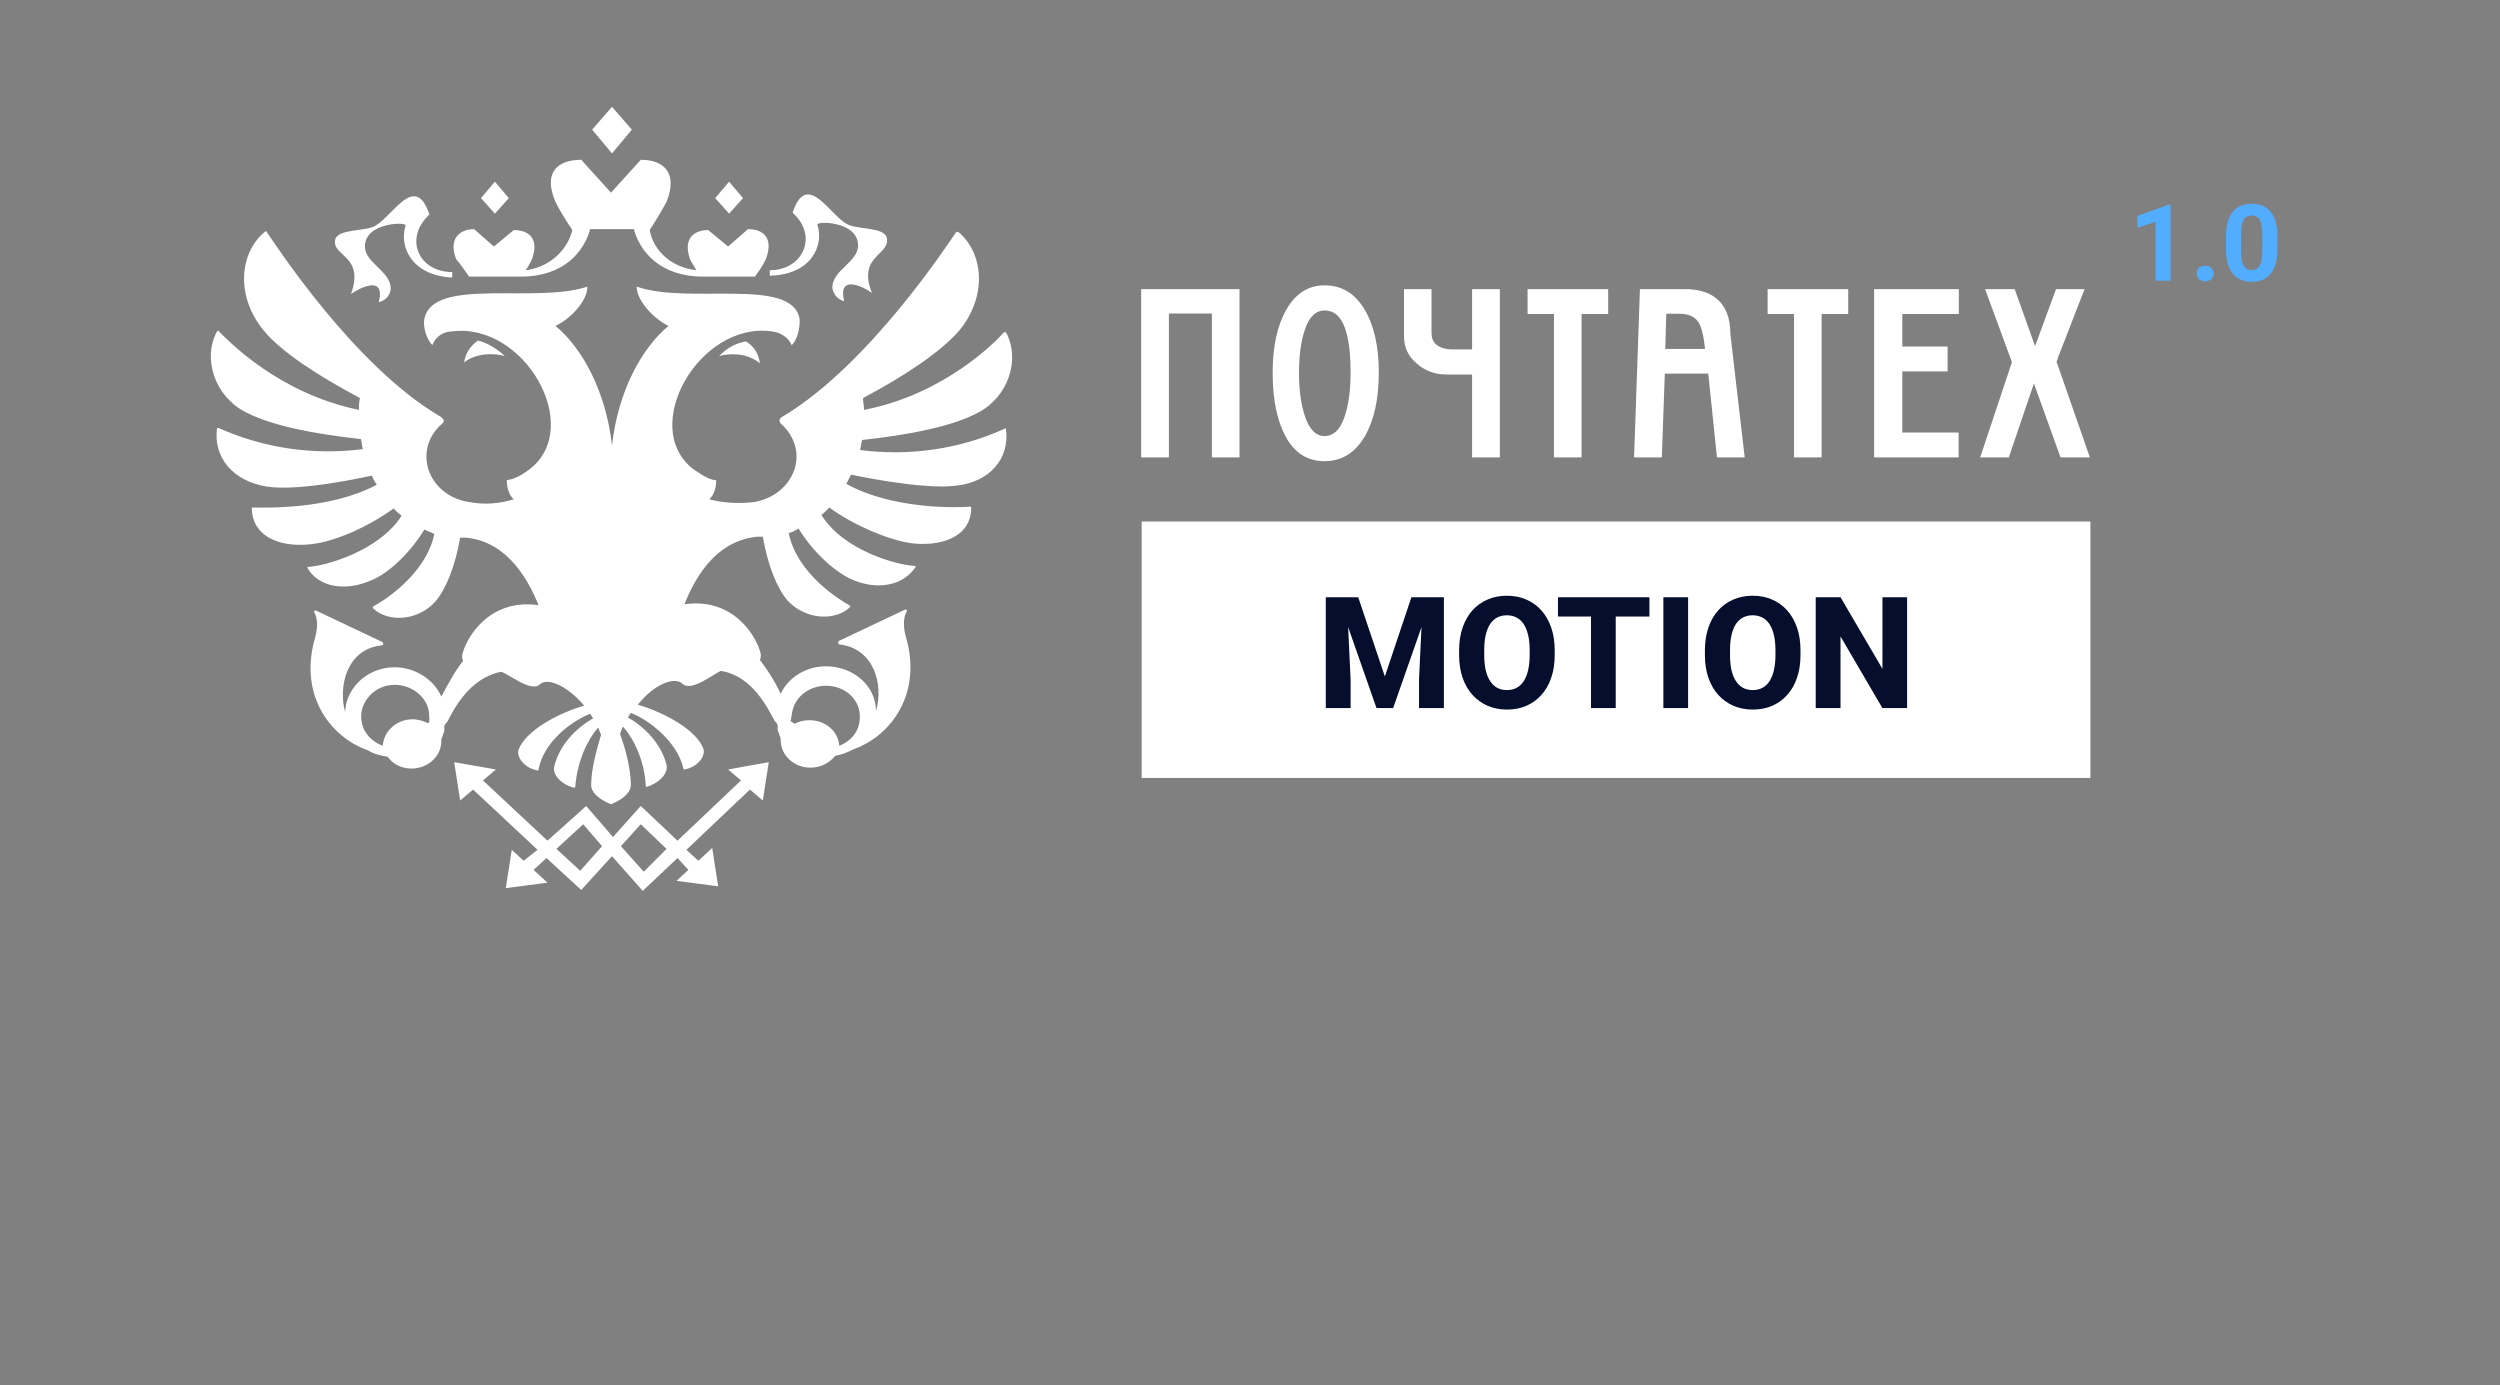 <svg width="296" height="164" viewBox="0 0 296 164" fill="none" xmlns="http://www.w3.org/2000/svg">
<rect x="0" y="0" width="296" height="164" fill="#808080" stroke="none"/>
<path d="M60.241 23.457L58.596 21.512L56.951 23.457L58.596 25.294L60.241 23.457Z" fill="white"/>
<path d="M74.81 15.352L72.46 12.65L70.11 15.352L72.46 18.162L74.81 15.352Z" fill="white"/>
<path d="M41.559 34.805C42.499 34.157 45.671 32.428 44.849 35.778C45.671 35.562 46.259 34.913 46.259 34.157C46.259 32.103 43.204 31.131 43.204 29.186C43.204 26.268 48.256 26.268 48.021 26.7C47.199 29.294 48.844 32.644 53.544 32.86C53.544 32.644 53.544 32.428 53.544 32.212C49.549 32.212 47.786 28.213 50.841 25.403C49.196 20.432 46.611 25.403 44.496 26.7C43.321 27.457 39.914 27.024 39.679 28.429C39.327 30.374 43.204 30.266 41.559 34.805Z" fill="white"/>
<path d="M59.77 42.152C58.831 41.288 57.773 40.639 56.598 40.315C55.658 40.963 55.071 41.936 54.953 42.909C56.481 41.72 58.596 41.828 59.77 42.152Z" fill="white"/>
<path d="M55.541 32.752H61.651C66.821 32.752 69.171 29.726 69.876 27.132H72.461H75.046C75.75 29.726 78.1 32.752 83.27 32.752H89.38C89.85 32.103 90.32 31.455 90.672 30.698C91.612 28.213 90.437 27.132 88.558 27.132L86.208 29.186L83.858 27.24C82.095 27.24 80.803 28.321 81.743 30.806C81.978 31.239 82.213 31.563 82.448 31.995C79.628 31.671 77.395 29.834 76.925 27.24C77.63 26.16 78.335 24.971 78.923 23.89C80.333 20.324 78.453 18.919 75.868 18.919L72.343 22.81L68.818 18.919C66.116 18.919 64.236 20.324 65.763 23.89C66.351 25.079 67.056 26.16 67.761 27.24C67.173 29.726 64.941 31.671 62.238 31.995C62.473 31.671 62.708 31.239 62.943 30.806C63.883 28.321 62.708 27.24 60.828 27.24L58.479 29.186L56.129 27.132C54.366 27.132 53.074 28.321 54.014 30.698C54.601 31.347 55.071 32.103 55.541 32.752Z" fill="white"/>
<path d="M87.968 23.457L86.323 21.512L84.678 23.457L86.323 25.294L87.968 23.457Z" fill="white"/>
<path d="M96.782 26.591C96.664 26.159 101.599 26.159 101.599 29.076C101.599 31.021 98.544 31.994 98.544 34.047C98.662 34.804 99.132 35.452 99.954 35.668C99.132 32.318 102.421 34.047 103.244 34.696C101.481 30.265 105.359 30.265 105.006 28.212C104.771 26.807 101.364 27.239 100.189 26.483C98.074 25.186 95.489 20.215 93.844 25.186C96.899 27.888 95.137 31.994 91.142 31.994C91.142 32.21 91.142 32.426 91.142 32.642C95.959 32.534 97.604 29.184 96.782 26.591Z" fill="white"/>
<path d="M85.15 42.153C86.325 41.829 88.44 41.721 89.968 43.017C89.85 41.937 89.263 40.964 88.323 40.424C87.03 40.64 85.973 41.288 85.15 42.153Z" fill="white"/>
<path d="M119.105 50.799C119.105 50.691 118.988 50.691 118.87 50.799C113.583 53.176 107.708 54.041 101.834 53.284C101.951 52.852 101.951 52.528 102.069 52.095C107.943 51.447 112.761 50.474 115.816 48.853C119.34 47.016 120.868 42.586 119.105 39.344C118.988 39.344 118.988 39.344 118.87 39.344C117.93 40.424 111.821 46.692 102.304 48.529C102.304 48.097 102.186 47.665 102.186 47.124C106.886 44.639 111.351 41.721 113.583 39.127C116.873 35.129 116.521 30.05 113.466 27.456C113.348 27.456 113.348 27.456 113.231 27.456C112.173 28.969 103.009 43.018 92.904 49.178C92.786 49.286 92.669 49.286 92.551 49.394C92.551 49.394 92.434 49.394 92.434 49.502C92.199 49.718 92.316 49.934 92.434 50.15C93.609 51.123 94.314 52.636 94.314 54.041C94.314 56.742 92.081 59.012 89.261 59.444C87.499 59.66 85.619 59.552 83.974 59.12C84.562 58.579 84.797 57.715 84.797 56.85C84.209 56.85 83.504 56.526 82.094 55.553C75.632 50.583 82.799 38.047 91.376 39.236C92.434 39.344 93.374 39.992 93.726 40.857C94.314 40.424 94.784 38.803 94.666 37.723C93.726 32.752 81.507 36.102 75.397 33.94C75.279 35.345 77.277 37.723 79.157 38.587C75.984 41.181 73.165 46.368 72.46 52.744C71.755 46.368 68.935 41.181 65.762 38.587C67.642 37.723 69.64 35.453 69.522 33.94C63.413 35.994 51.31 32.752 50.253 37.723C50.018 38.803 50.605 40.316 51.193 40.857C51.545 39.884 52.485 39.236 53.543 39.236C62.12 38.155 69.17 50.583 62.708 55.553C61.415 56.526 60.71 56.742 60.005 56.85C60.005 57.715 60.24 58.579 60.828 59.12C59.065 59.66 57.303 59.768 55.54 59.444C52.603 59.012 50.488 56.742 50.488 54.041C50.488 52.528 51.193 51.123 52.368 50.15C52.603 49.934 52.603 49.718 52.368 49.502L52.25 49.394C52.133 49.286 52.015 49.286 51.898 49.178C41.793 43.126 32.629 28.969 31.571 27.456C31.571 27.348 31.454 27.348 31.336 27.456C28.281 30.05 27.929 35.129 31.219 39.127C33.334 41.721 37.916 44.639 42.616 47.124C42.498 47.665 42.498 48.097 42.498 48.529C32.981 46.584 26.989 40.316 25.931 39.236C25.931 39.127 25.814 39.127 25.696 39.236C23.934 42.477 25.461 46.908 28.986 48.745C32.041 50.366 36.858 51.339 42.733 51.987C42.851 52.42 42.851 52.852 42.968 53.176C37.211 53.932 31.219 53.068 25.931 50.691C25.814 50.691 25.814 50.691 25.696 50.691C25.226 54.149 27.576 56.958 31.571 57.607C35.566 58.255 44.026 56.31 44.026 56.31C44.143 56.634 44.378 57.066 44.613 57.391C38.973 60.416 31.101 60.092 29.926 60.092C29.809 60.092 29.809 60.092 29.809 60.2C29.926 63.875 33.686 64.847 36.976 64.415C39.796 64.091 43.791 62.254 46.611 60.2C46.846 60.525 47.198 60.741 47.55 61.065C44.848 65.279 38.503 67.008 36.506 67.117C36.388 67.117 36.388 67.225 36.388 67.225C37.681 69.494 40.853 70.142 44.143 68.629C46.141 67.765 48.608 65.388 50.253 62.686C50.605 62.902 51.075 63.01 51.428 63.226C50.37 68.197 45.083 71.331 44.261 71.763C44.261 71.763 44.261 71.763 44.143 71.871V71.98C45.671 73.6 49.313 73.709 51.545 71.223C52.838 69.71 53.895 67.008 54.483 63.658H54.6C54.718 63.658 54.953 63.658 55.188 63.658C57.303 63.874 61.062 64.955 63.765 71.655C57.773 70.791 55.07 75.762 54.718 77.599C54.718 77.815 54.718 78.031 54.835 78.247C54.013 79.22 53.073 80.949 52.25 82.462C51.193 80.084 48.373 78.572 45.553 79.112C42.851 79.652 40.971 81.814 40.853 84.299C40.031 81.165 41.088 76.842 45.201 76.41C45.436 76.41 45.436 76.086 45.201 75.978L37.446 72.304C37.328 72.196 37.093 72.412 37.211 72.52C37.563 73.06 37.681 74.141 37.328 75.438C35.331 82.138 38.973 87.217 43.556 88.838C44.261 89.27 45.083 89.486 45.906 89.594C46.493 90.459 47.55 90.999 48.725 90.999C50.605 90.999 52.25 89.594 52.25 87.757C52.25 87.649 52.25 87.541 52.25 87.541L52.368 87.217L52.485 86.892L52.603 86.568V86.46V86.352V86.244V86.136V86.028V85.92L52.72 85.812V85.704L52.838 85.596L52.955 85.488C53.66 84.083 55.54 80.3 59.3 79.544C59.888 79.544 62.825 82.03 63.882 81.057C64.705 80.192 67.055 81.057 69.17 83.543C65.88 84.515 62.237 86.568 61.415 88.73C61.062 89.702 62.237 90.999 63.647 91.215C63.647 91.215 63.647 91.215 63.765 91.215C63.765 91.215 63.765 91.215 63.765 91.107C64.352 87.865 67.642 85.38 69.875 84.515C69.992 84.731 70.11 84.839 70.227 85.055C68.112 86.244 66.232 88.297 65.645 90.675C65.292 91.864 66.82 93.052 67.995 93.268C67.995 93.268 68.112 93.268 68.112 93.16C68.347 90.135 69.522 87.649 70.815 86.136C70.932 86.46 71.05 86.676 71.167 87.001C70.815 88.189 69.992 90.891 69.992 92.944C69.992 94.241 71.99 95.106 72.342 95.214C72.695 95.106 74.692 94.241 74.692 92.944C74.692 90.783 73.87 88.081 73.4 86.892C73.517 86.568 73.635 86.352 73.752 86.028C75.044 87.433 76.337 90.135 76.454 93.052C76.454 93.052 76.454 93.16 76.572 93.16C77.747 92.836 79.157 91.755 78.922 90.567C78.334 88.189 76.454 86.136 74.34 84.947C74.457 84.731 74.575 84.623 74.692 84.407C76.924 85.272 80.214 87.865 80.919 90.999C80.919 90.999 80.919 91.107 81.037 91.107C82.447 90.891 83.622 89.594 83.269 88.622C82.447 86.46 78.804 84.407 75.514 83.434C77.512 80.949 79.862 80.084 80.802 80.949C81.859 82.03 84.797 79.544 85.384 79.436C89.144 80.084 90.906 83.867 91.729 85.38L91.846 85.488L91.964 85.596V85.704L92.081 85.812V85.92V86.028V86.136V86.244V86.352V86.46L92.199 86.784L92.316 87.109L92.434 87.433C92.434 87.541 92.434 87.649 92.434 87.649C92.434 89.378 93.961 90.891 95.959 90.891C97.134 90.891 98.191 90.351 98.896 89.486C99.601 89.378 100.424 89.054 101.011 88.73C105.593 87.109 109.236 82.03 107.238 75.329C106.886 74.033 107.003 72.952 107.356 72.412C107.473 72.304 107.238 72.088 107.121 72.196L99.366 75.87C99.131 75.978 99.249 76.194 99.366 76.302C103.478 76.734 104.653 81.057 103.713 84.191C103.713 81.705 101.834 79.544 99.014 79.004C96.194 78.463 93.491 79.868 92.434 82.138C91.729 80.625 90.671 79.004 89.966 78.139C90.084 77.923 90.084 77.707 90.084 77.491C89.731 75.654 87.029 70.683 81.037 71.547C83.739 64.739 87.617 63.767 89.614 63.55C89.849 63.55 90.084 63.55 90.201 63.55H90.319C90.906 66.9 91.964 69.602 93.256 71.115C95.489 73.492 99.014 73.492 100.659 71.871V71.763C100.659 71.763 100.659 71.655 100.541 71.655C99.601 71.115 94.431 68.089 93.374 63.118C93.844 63.01 94.196 62.794 94.549 62.578C96.194 65.279 98.661 67.549 100.659 68.521C103.948 70.034 107.003 69.278 108.413 67.117C108.413 67.008 108.413 67.008 108.296 67.008C106.181 66.9 99.836 65.171 97.251 60.957C97.604 60.741 97.839 60.416 98.191 60.092C101.011 62.145 105.006 63.874 107.826 64.307C111.116 64.739 114.993 63.767 114.993 60.092C114.993 59.984 114.876 59.984 114.876 59.984C113.701 60.092 105.828 60.416 100.189 57.282C100.424 56.958 100.541 56.526 100.776 56.202C100.776 56.202 109.236 58.039 113.231 57.499C117.225 57.066 119.575 54.257 119.105 50.799ZM50.84 85.488C50.723 85.596 50.723 85.596 50.605 85.596C50.135 85.38 49.548 85.163 48.843 85.163C46.963 85.163 45.436 86.568 45.318 88.297C44.143 87.865 43.086 86.892 42.851 85.596C42.381 83.651 43.791 81.597 45.906 81.165C48.02 80.733 50.253 82.03 50.723 83.975C50.84 84.515 50.84 85.055 50.84 85.488ZM93.844 84.083C94.314 82.138 96.429 80.841 98.661 81.273C100.894 81.705 102.186 83.651 101.716 85.704C101.481 86.892 100.541 87.865 99.366 88.297C99.249 86.568 97.721 85.272 95.841 85.272C95.254 85.272 94.666 85.38 94.079 85.704C93.961 85.596 93.726 85.488 93.609 85.38C93.726 84.839 93.726 84.515 93.844 84.083Z" fill="white"/>
<path d="M86.206 91.107L87.733 92.404L80.214 99.537L75.866 95.43L72.576 99.104L69.404 95.43L64.822 99.537L57.184 92.404L58.712 91.107L56.245 90.675L53.777 90.243L54.13 92.512L54.482 94.782L56.01 93.485L63.647 100.617L62.002 101.914L60.592 100.617L60.239 102.887L59.887 105.156L62.354 104.832L64.822 104.508L63.177 102.995L64.704 101.59L68.817 105.372L72.459 101.374L76.101 105.48L80.214 101.59L81.506 102.995L80.096 104.291L82.564 104.616L85.031 104.94L84.678 102.67L84.326 100.401L82.681 101.914L81.271 100.617L88.791 93.485L90.318 94.782L90.671 92.512L91.023 90.243L88.556 90.675L86.206 91.107ZM68.699 103.103L65.879 100.509L69.052 97.591L71.284 100.185L68.699 103.103ZM76.219 103.211L73.516 100.185L75.866 97.591L78.921 100.509L76.219 103.211Z" fill="white"/>
<path d="M135.113 54.156V34.232H146.758V54.156H143.487V37.123H138.397V54.156H135.113ZM156.829 33.784C154.92 33.784 153.418 34.729 152.323 36.621C151.228 38.53 150.681 41.032 150.681 44.126C150.681 47.329 151.21 49.877 152.269 51.768C153.309 53.659 154.829 54.604 156.829 54.604C158.865 54.604 160.458 53.614 161.607 51.632C162.702 49.741 163.249 47.23 163.249 44.099C163.249 41.005 162.683 38.512 161.552 36.621C160.421 34.729 158.847 33.784 156.829 33.784ZM153.802 44.153C153.802 41.964 154.06 40.186 154.576 38.819C155.074 37.444 155.825 36.756 156.829 36.756C157.942 36.756 158.747 37.453 159.245 38.846C159.688 40.068 159.91 41.819 159.91 44.099C159.91 46.298 159.652 48.103 159.136 49.515C158.621 50.926 157.852 51.632 156.829 51.632C155.843 51.632 155.092 50.917 154.576 49.487C154.06 48.058 153.802 46.28 153.802 44.153ZM174.297 34.232H177.582V54.156H174.297V44.343H171.325C169.913 44.343 168.719 43.909 167.742 43.04C166.737 42.19 166.235 41.122 166.235 39.837V34.232H169.492V39.457C169.492 39.991 169.655 40.416 169.981 40.733C170.433 41.158 171.112 41.371 172.017 41.371H174.297V34.232ZM187.259 54.156H183.988V37.177H180.866V34.232H190.408V37.177H187.259V54.156ZM194.168 34.232H199.474C201.04 34.232 202.275 34.589 203.18 35.304C204.311 36.2 204.876 37.611 204.876 39.539L206.573 54.156H203.288L202.257 44.235H197.113L196.76 54.156H193.475L194.168 34.232ZM197.167 41.317H201.877C201.723 39.779 201.461 38.72 201.09 38.141C200.646 37.48 199.904 37.15 198.864 37.15H197.289L197.167 41.317ZM215.68 54.156H212.409V37.177H209.287V34.232H218.829V37.177H215.68V54.156ZM221.896 54.156V34.232H231.927V37.177H225.235V41.032H230.597V43.977H225.235V51.211H231.9V54.156H221.896ZM234.451 54.156L238.211 42.878L235.035 34.232H238.537L240.952 40.977L243.436 34.232H246.816L243.626 42.43V42.538L243.491 42.81L247.44 54.156H243.966L240.817 45.402L237.844 54.156H234.451Z" fill="white"/>
<rect x="135.173" y="61.748" width="112.332" height="30.361" fill="white"/>
<path d="M158.381 70.714H160.813L163.967 80.093L167.111 70.714H169.544L164.949 83.832H162.976L158.381 70.714ZM156.975 70.714H159.453L159.912 80.436V83.832H156.975V70.714ZM168.472 70.714H170.958V83.832H168.012V80.436L168.472 70.714ZM184.077 76.985V77.571C184.077 78.568 183.938 79.463 183.662 80.256C183.392 81.048 183.004 81.724 182.5 82.283C182.001 82.841 181.407 83.271 180.716 83.571C180.031 83.865 179.271 84.013 178.437 84.013C177.602 84.013 176.839 83.865 176.148 83.571C175.457 83.271 174.857 82.841 174.346 82.283C173.842 81.724 173.451 81.048 173.175 80.256C172.899 79.463 172.76 78.568 172.76 77.571V76.985C172.76 75.988 172.899 75.093 173.175 74.3C173.451 73.501 173.839 72.823 174.337 72.264C174.842 71.705 175.439 71.279 176.13 70.984C176.821 70.684 177.584 70.534 178.418 70.534C179.253 70.534 180.016 70.684 180.707 70.984C181.398 71.279 181.992 71.705 182.491 72.264C182.995 72.823 183.386 73.501 183.662 74.3C183.938 75.093 184.077 75.988 184.077 76.985ZM181.112 77.571V76.967C181.112 76.3 181.052 75.712 180.932 75.201C180.812 74.684 180.638 74.252 180.41 73.904C180.181 73.555 179.899 73.294 179.563 73.12C179.226 72.94 178.845 72.85 178.418 72.85C177.974 72.85 177.587 72.94 177.256 73.12C176.926 73.294 176.647 73.555 176.418 73.904C176.196 74.252 176.025 74.684 175.905 75.201C175.791 75.712 175.734 76.3 175.734 76.967V77.571C175.734 78.231 175.791 78.82 175.905 79.337C176.025 79.847 176.199 80.28 176.427 80.634C176.656 80.988 176.935 81.256 177.265 81.436C177.602 81.616 177.992 81.706 178.437 81.706C178.863 81.706 179.241 81.616 179.572 81.436C179.908 81.256 180.19 80.988 180.419 80.634C180.647 80.28 180.818 79.847 180.932 79.337C181.052 78.82 181.112 78.231 181.112 77.571ZM191.302 70.714V83.832H188.374V70.714H191.302ZM195.294 70.714V72.994H184.464V70.714H195.294ZM199.871 70.714V83.832H196.943V70.714H199.871ZM213.178 76.985V77.571C213.178 78.568 213.04 79.463 212.764 80.256C212.493 81.048 212.106 81.724 211.602 82.283C211.103 82.841 210.508 83.271 209.818 83.571C209.133 83.865 208.373 84.013 207.538 84.013C206.703 84.013 205.94 83.865 205.25 83.571C204.559 83.271 203.958 82.841 203.448 82.283C202.943 81.724 202.553 81.048 202.276 80.256C202 79.463 201.862 78.568 201.862 77.571V76.985C201.862 75.988 202 75.093 202.276 74.3C202.553 73.501 202.94 72.823 203.439 72.264C203.943 71.705 204.541 71.279 205.232 70.984C205.922 70.684 206.685 70.534 207.52 70.534C208.355 70.534 209.118 70.684 209.809 70.984C210.499 71.279 211.094 71.705 211.593 72.264C212.097 72.823 212.487 73.501 212.764 74.3C213.04 75.093 213.178 75.988 213.178 76.985ZM210.214 77.571V76.967C210.214 76.3 210.154 75.712 210.034 75.201C209.914 74.684 209.739 74.252 209.511 73.904C209.283 73.555 209.001 73.294 208.664 73.12C208.328 72.94 207.947 72.85 207.52 72.85C207.076 72.85 206.688 72.94 206.358 73.12C206.027 73.294 205.748 73.555 205.52 73.904C205.298 74.252 205.126 74.684 205.006 75.201C204.892 75.712 204.835 76.3 204.835 76.967V77.571C204.835 78.231 204.892 78.82 205.006 79.337C205.126 79.847 205.301 80.28 205.529 80.634C205.757 80.988 206.036 81.256 206.367 81.436C206.703 81.616 207.094 81.706 207.538 81.706C207.965 81.706 208.343 81.616 208.673 81.436C209.01 81.256 209.292 80.988 209.52 80.634C209.749 80.28 209.92 79.847 210.034 79.337C210.154 78.82 210.214 78.231 210.214 77.571ZM225.801 70.714V83.832H222.873L217.917 75.354V83.832H214.98V70.714H217.917L222.882 79.192V70.714H225.801Z" fill="#050E2D"/>
<path d="M256.993 24.229V33.241H255.214V26.279L253.076 26.959V25.557L256.801 24.229H256.993ZM260.081 32.382C260.081 32.119 260.172 31.898 260.353 31.721C260.538 31.544 260.783 31.456 261.088 31.456C261.393 31.456 261.636 31.544 261.817 31.721C262.002 31.898 262.095 32.119 262.095 32.382C262.095 32.646 262.002 32.866 261.817 33.043C261.636 33.22 261.393 33.309 261.088 33.309C260.783 33.309 260.538 33.22 260.353 33.043C260.172 32.866 260.081 32.646 260.081 32.382ZM269.643 27.953V29.51C269.643 30.185 269.571 30.768 269.427 31.258C269.283 31.744 269.075 32.143 268.803 32.456C268.535 32.765 268.216 32.994 267.846 33.142C267.475 33.29 267.063 33.364 266.61 33.364C266.248 33.364 265.91 33.319 265.597 33.228C265.284 33.134 265.002 32.988 264.751 32.79C264.504 32.592 264.29 32.343 264.109 32.042C263.931 31.738 263.796 31.375 263.701 30.955C263.606 30.535 263.559 30.053 263.559 29.51V27.953C263.559 27.278 263.631 26.699 263.775 26.218C263.923 25.732 264.131 25.334 264.399 25.025C264.671 24.716 264.992 24.49 265.362 24.346C265.733 24.198 266.145 24.123 266.598 24.123C266.96 24.123 267.296 24.171 267.605 24.266C267.918 24.356 268.2 24.498 268.451 24.692C268.702 24.885 268.916 25.134 269.093 25.439C269.27 25.74 269.406 26.1 269.501 26.52C269.596 26.936 269.643 27.414 269.643 27.953ZM267.858 29.745V27.712C267.858 27.387 267.839 27.103 267.802 26.86C267.769 26.617 267.718 26.411 267.648 26.242C267.578 26.069 267.491 25.929 267.389 25.822C267.286 25.715 267.168 25.637 267.036 25.587C266.905 25.538 266.758 25.513 266.598 25.513C266.396 25.513 266.217 25.552 266.06 25.631C265.908 25.709 265.778 25.835 265.671 26.008C265.564 26.176 265.482 26.403 265.424 26.687C265.371 26.967 265.344 27.309 265.344 27.712V29.745C265.344 30.07 265.36 30.356 265.393 30.603C265.43 30.85 265.484 31.062 265.554 31.239C265.628 31.412 265.715 31.555 265.813 31.666C265.916 31.773 266.034 31.851 266.165 31.9C266.301 31.95 266.45 31.975 266.61 31.975C266.808 31.975 266.983 31.935 267.135 31.857C267.292 31.775 267.424 31.647 267.531 31.474C267.642 31.297 267.724 31.067 267.778 30.782C267.831 30.498 267.858 30.152 267.858 29.745Z" fill="#52ACFF"/>
</svg>

